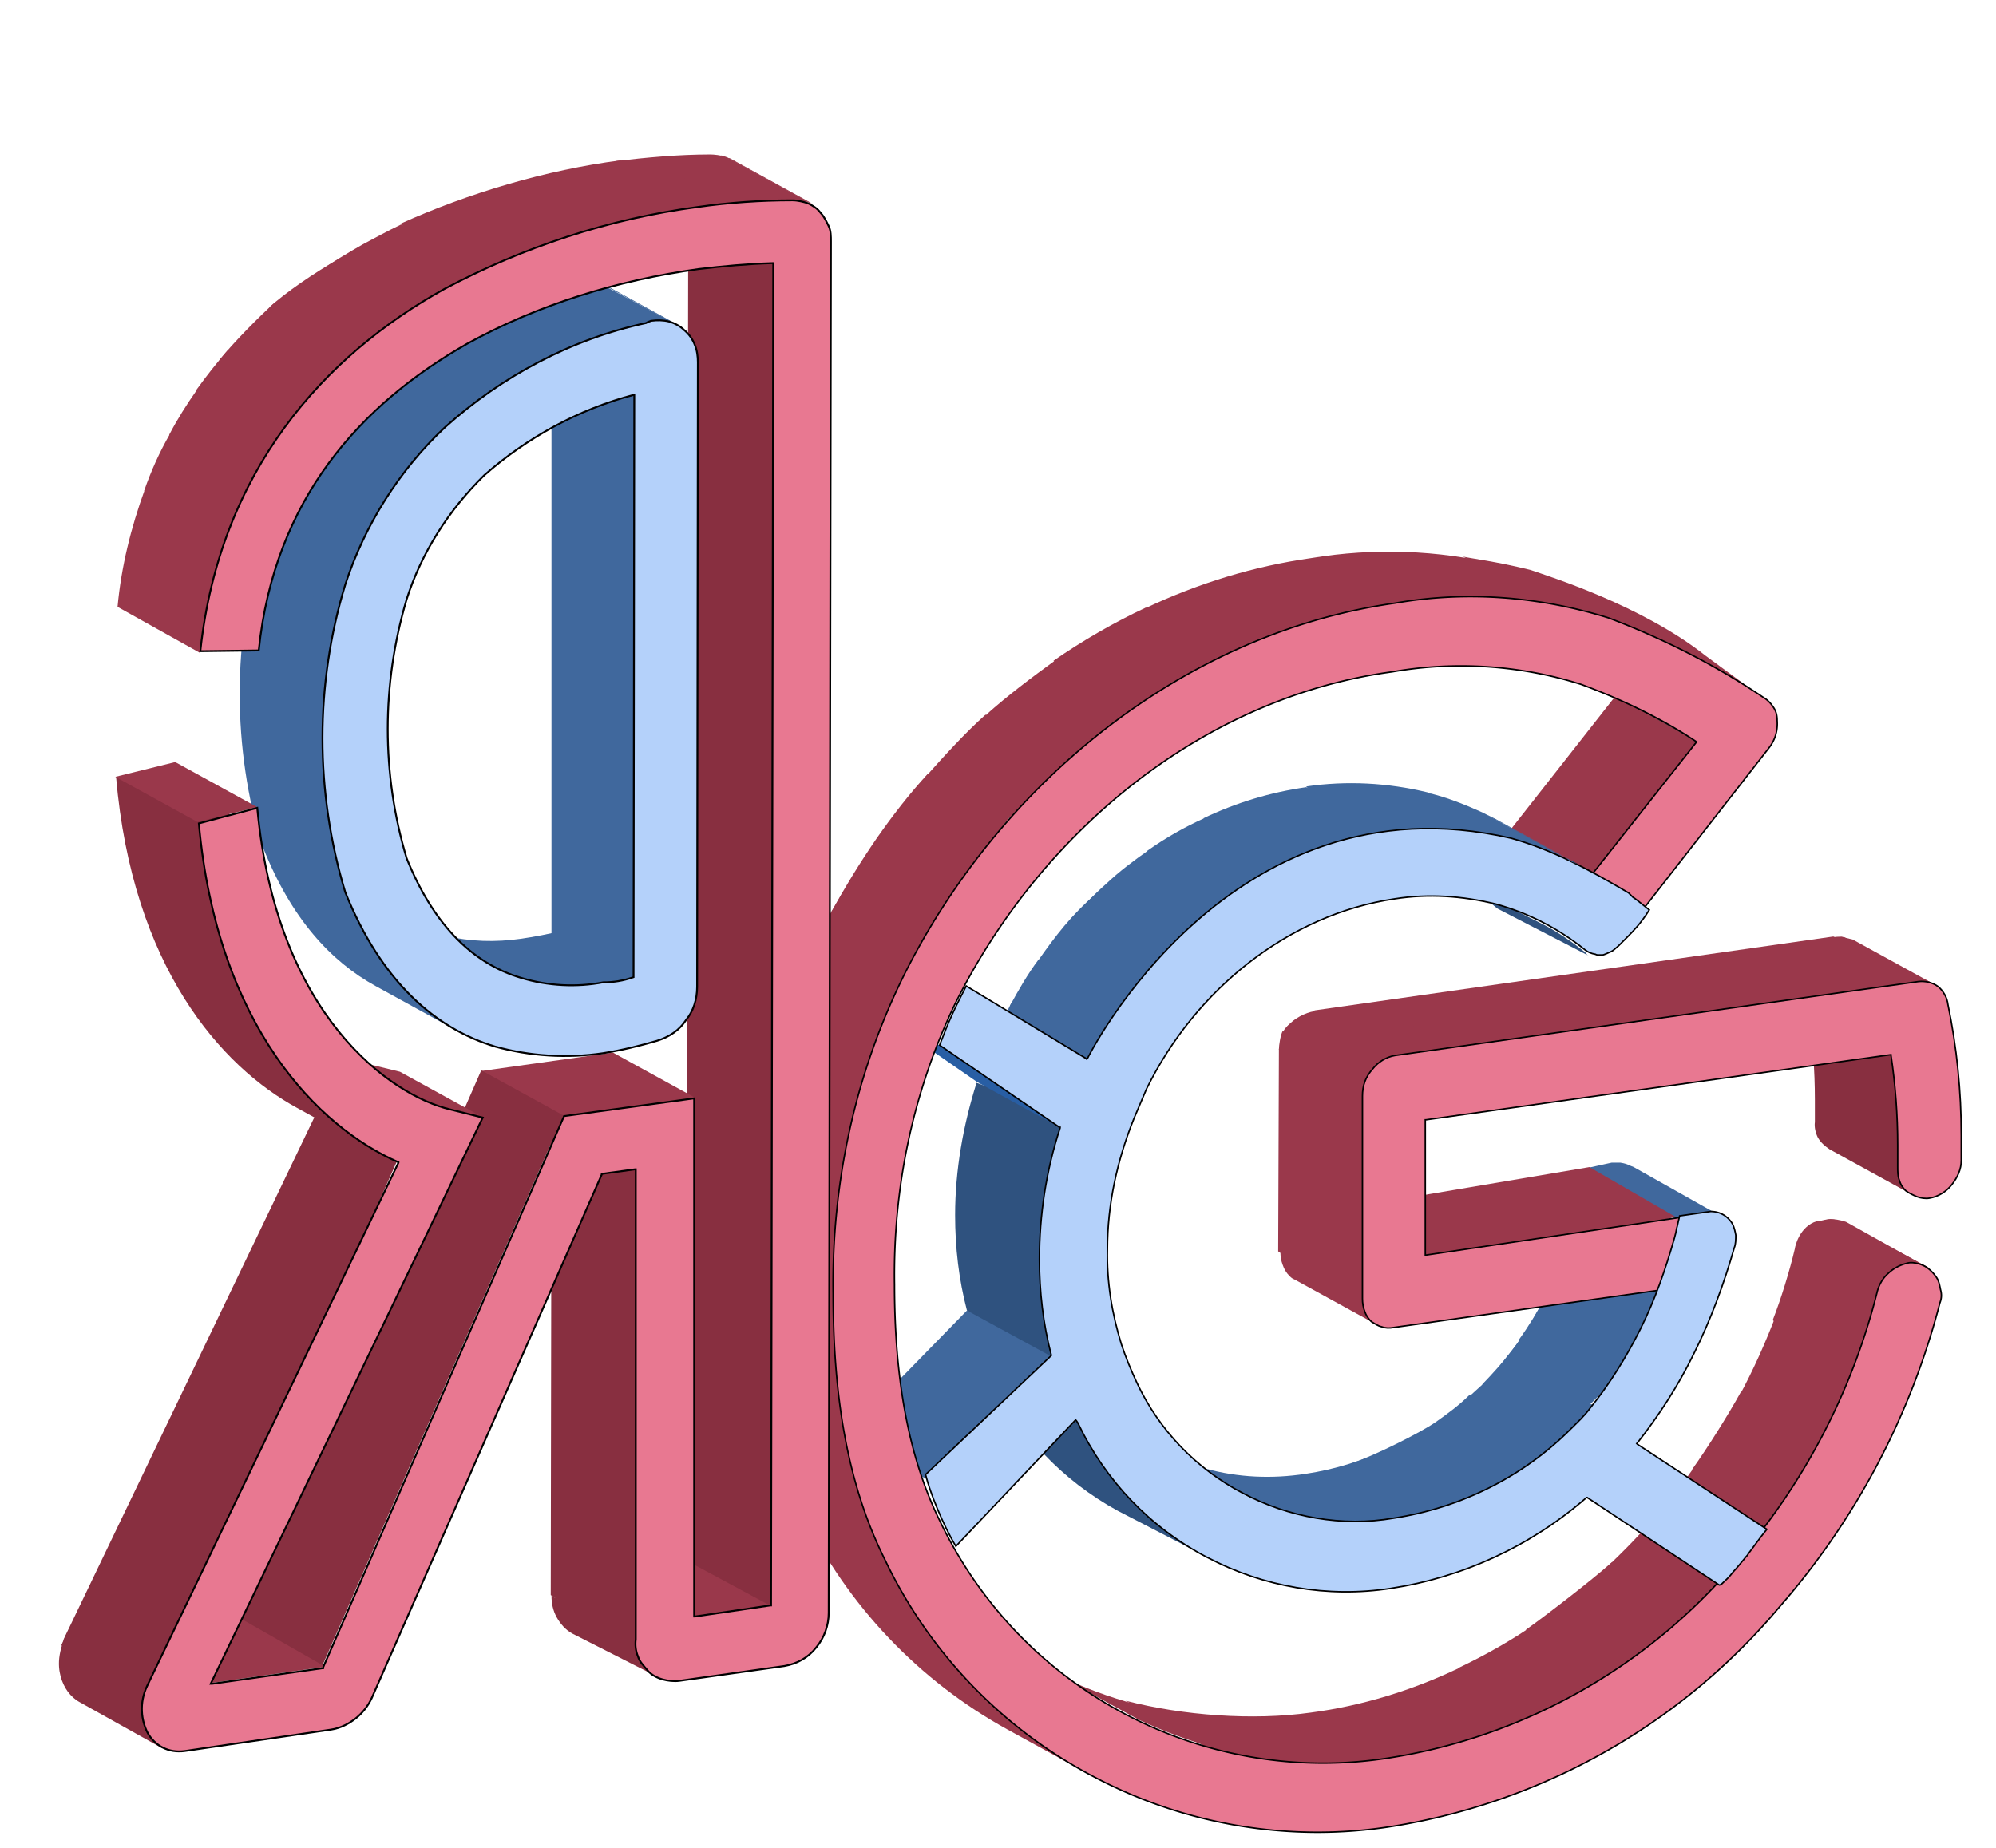 <svg version="1.1" id="Слой_1" xmlns="http://www.w3.org/2000/svg" x="0" y="0" viewBox="0 0 270 250" xml:space="preserve"><style>.st0{fill:#9a384b}.st1{fill:#40689d}.st2{fill:#882f40}.st6{fill:#2f527f}.st8{fill:#793e4b}.st12{fill:#e87891;stroke:#000;stroke-width:.2}</style><path class="st0" d="M147.4 240.1l-11.1-6.1c-12-6.6-21.7-16.8-27.7-29.2-5.2-10.6-7-23-7-36-.1-11.7 1.8-23.3 5.8-34.3l11.1 6.1c-3.9 11-5.9 22.6-5.8 34.3 0 13 2.3 24.9 7.6 35.5 5.9 12.6 15 23.2 27.1 29.7z"/><path class="st0" d="M117.7 142.4l-10.4-8.1c1.1-2.8 2.3-5.7 3.7-8.4.4-.9 2.5-4.2 2.9-5l11.7 6.4c-.5.9-2.1 4.6-2.5 5.6-1.4 2.7-3.6 6.1-4.6 9"/><path class="st1" d="M87.5 44l-11.7-6.2c.7-.1 2.6-.6 3.4-.5L91.7 44c-.7-.2-2.3-.1-3 0"/><path class="st1" d="M90.3 43.6l-11.1-6.1c.3.1.7.2 1.1.4L91.4 44c-.4-.2-.7-.4-1.1-.4zm1.1.3l-11.1-6.1h.2l11.1 6.1h-.2zm-44.2 77.4l-11.7-6.6c-4.1-13.6-4.1-28.1 0-41.6l.6-1.9 13.1 6.5-.6 1.9c-4.1 13.6-5.6 27.7-1.5 41.2"/><path class="st1" d="M46.8 87.8L36.2 71.1c.8-2.3 3.4-8 4.5-10.2l16 6.8c-1.1 2.3-9.1 17.7-9.9 20.1z"/><path class="st1" d="M48.3 79.8l-5.8-20.5c1.1-1.5 2.2-2.9 3.4-4.3l19.7-1c-1.3 1.4-16.3 24.3-17.3 25.8z"/><path class="st1" d="M57 60.9l-11.1-6.1c1.1-1.2 2.1-2.2 3.3-3.3l.8-.7 13 4.7-2.7 2.1c-1.2 1.1-2.3 2.2-3.3 3.3z"/><path class="st1" d="M61.1 56.8l-11.3-6c1.7-1.5 3.4-2.8 5.2-4.1l11.1 6c-1.8 1.3-2.1 3.2-3.8 4.6"/><path class="st1" d="M66.1 54.3l-11-7.7c2.6-1.8 5.3-3.4 8.1-4.7L74.3 48c-2.7 1.4-5.6 4.5-8.2 6.3z"/><path class="st1" d="M57.3 61l6-19c4.2-1.9 8.5-3.5 13-4.5h.7l11.1 6-.6.1C83 44.6 61.4 59 57.3 61z"/><path class="st0" d="M94.1 219l-11.4-6.5 10.2-1.5 15.2 6.7c.1 0-14 1.3-14 1.3z"/><path class="st2" d="M89.8 227.3L77.4 221c-.9-.5-1.6-1.3-2.1-2.2-.5-.9-.7-1.9-.7-2.9l11.1 6.1c0 1.1.9 1.9 1.5 2.7.5.8 1.1 1.2 1.9 1.8"/><path class="st2" d="M86.9 224.3l-12.4-8.5.1-63.5 11.6 5.3.7 66.7zm21.7-4.7l-15.8-8.5.3-181.3 12.4 5.2 3.1 184.6z"/><path class="st0" d="M73.9 155.2l-8.8-10.3 17.8-2.5 11.1 6.1-20.1 6.7z"/><path class="st2" d="M43.5 225.6l-11.1-6.1 32.7-74.7 11.1 6.1-32.7 74.7z"/><path class="st0" d="M28.5 227.7l-11.1-6.1 15.2-2.6 11.4 6.5-15.5 2.2z"/><path class="st2" d="M21.9 236.5l-11.1-6.2c-1.3-.7-2.2-2-2.6-3.5-.4-1.5-.5-3.8 1.7-7.4l10.3 9.1c-.6 1.4-.4 2.2 0 3.7s.6 3.3 1.9 4.1"/><path class="st2" d="M19.4 228.7l-11.1-6.1.3-.7 11.1 6.1c.1.2-.2.4-.3.7z"/><path class="st0" d="M56.3 151.3l-6.7-7.4 4.5 1.1 11.1 6.1c.1 0-8.9.2-8.9.2z"/><path class="st2" d="M20.5 231.9L8.6 221.8l34-70.8 11.1 6.1-33.2 74.8z"/><path class="st0" d="M55.7 148l-11.1-6.1.9.5 11.1 6.1-.9-.5m1 .5l-11.1-6.1c1.3.6 2.5 1.2 3.9 1.5l11.1 6.1c-1.4-.4-2.8-.8-3.9-1.5z"/><path class="st0" d="M60.4 150l-11.1-6.1h.3l11.1 6.1h-.3zm34-122.1l-11.1-6.1c4.2-.5 8.5-.9 12.8-.9.4 0 1.5.1 1.9.3l11.4 6.2c-.4-.1-1.8-.4-2.2-.4-4.3 0-8.6.3-12.8.9z"/><path class="st0" d="M108.6 27.1L97.5 21l.9.3 11.1 6.1c.1 0-.9-.3-.9-.3z"/><path class="st0" d="M109.6 27.5l-11.1-6.1h.2l11.1 6.1h-.2z"/><path class="st2" d="M51.3 156l-11.1-6.1c-10.3-5.6-22.3-19.1-24.5-44.8L31 110c2.4 25.7 10 40.4 20.3 46z"/><path class="st0" d="M26.7 111.2l-11.1-6.1 8.1-2 11.1 6.1-8.1 2zm.3-22.9l-11.1-6.2c.5-5.4 1.8-10.7 3.7-15.9l13.8 4.4c-2.1 5.3-5.9 12.2-6.4 17.7"/><path class="st0" d="M30.6 72.5l-11.1-6.1c.9-2.6 2.1-5.3 3.5-7.7l11.1 6c-1.3 2.5-2.5 5.2-3.5 7.8z"/><path class="st0" d="M29.5 73.6l-6.6-14.8c1.1-2.1 2.3-4 3.7-6l15.4.7c-1.3 1.9-11.3 18.1-12.5 20.1z"/><path class="st0" d="M37.7 58.8l-11.1-6.1c1.3-1.8 2.7-3.6 4.2-5.3l16.2.9c-1.5 1.8-7.9 8.6-9.3 10.5z"/><path class="st0" d="M41.9 53.5l-12.2-4.8c1.8-2.3 5.6-6.1 7.4-7.7l12.5 6.3c-1.8 1.6-6.2 6.4-7.9 8.2"/><path class="st0" d="M47 48.3l-10.6-6.7c2.2-2 6.1-4.7 9.5-6.6l8.2 8c-2.5 1.6-4.9 3.4-7.1 5.3z"/><path class="st0" d="M54 43l-11.1-6.1c2-1.4 4-2.6 6.1-3.8 1.7-.9 3.5-1.9 5.2-2.7L68 36c-1.8.8-6.1 2.2-7.9 3.3-2.1.9-4.1 2.3-6.1 3.7"/><path class="st0" d="M65.4 38.1l-11.3-7.8c9.3-4.2 19.8-7.3 29.8-8.6l19.1 5.4c-10 1.3-28.4 6.8-37.6 11z"/><path d="M94.4 28c4.2-.6 8.5-.9 12.8-.9.7 0 1.5.2 2.1.4.6.3 1.3.7 1.7 1.3.5.5.8 1.2 1.1 1.8s.3 1.4.3 2.1l-.3 185.5c0 1.7-.6 3.4-1.7 4.7-1.1 1.4-2.6 2.2-4.3 2.5l-14.2 2c-.7.1-1.6 0-2.3-.2-.7-.2-1.5-.6-2-1.2s-1.1-1.2-1.3-1.9c-.3-.7-.4-1.5-.3-2.3v-63.6h-.1l-4.4.6h-.1v.1l-31.1 70.8c-.5 1.1-1.3 2.1-2.2 2.8-.9.7-2 1.3-3.3 1.5L25 236.9c-2.2.3-4-.7-5-2.4-.9-1.7-1.2-4.1-.1-6.4l34-70.8v-.1h-.1c-10.7-4.7-24.4-18.3-26.9-45.8l7.9-2.1c2.6 28.2 18.1 38.9 26.1 40.8l4.4 1.1-36.7 76.4-.1.2h.2l14.9-2.1h.1v-.1L76.3 151l17.6-2.4v70.1h.1l10.2-1.5h.1v-.1l.3-181.4v-.1h-.1c-3.4.1-6.6.4-10 .8-10.9 1.5-21.7 4.8-31.3 10.1C48.8 54.7 37.1 67.5 35 88l-7.9.1c2.6-24.4 16.8-40 33-49 10.7-5.7 22.3-9.5 34.3-11.1z" fill="#e87891" stroke="#000" stroke-width=".25"/><path class="st1" d="M66.7 130.9l-11.1-6.1.7.3 11.3 6c-.4 0-.6-.1-.9-.2"/><path class="st1" d="M67.3 131.5l-11-6.4c.9.4 2 .8 3 1.2l.8.2 12.1 6.2h-1.8c-1-.4-2.1-.8-3.1-1.2"/><path class="st1" d="M71.3 132.7l-11.1-6.1c3.4.8 6.8.9 10.3.4 1.4-.2 4.2-.7 5.5-1.1l10.3 6.3c-1.4.3-3.3.6-4.6.8-3.6.7-7.1.5-10.4-.3"/><path class="st1" d="M87.2 132.9l-12.6-5V47.4l12.6 5v80.5zm-25.3 6.6l-11.1-6.1c-6-3.3-11.4-9.1-15.2-18.7l12.7-7.5c4.7 9.5 7.6 29 13.6 32.3z"/><path d="M88.1 43.4c.8-.1 1.6-.1 2.4.1.7.2 1.5.6 2.1 1.2.6.5 1.1 1.2 1.4 2 .3.7.4 1.6.4 2.3l-.1 84.5c0 1.7-.5 3.3-1.5 4.5-.9 1.4-2.3 2.3-3.9 2.8-2.4.7-4.8 1.3-7.4 1.7-4.8.7-9.8.4-14.5-.9-8-2.4-15.4-8.7-20.3-20.9-4.1-13.6-4.1-28.1 0-41.6 2.6-8 7.3-15.5 13.5-21.3 7.7-6.9 17-11.9 27.2-14.1.1-.1.7-.3.7-.3zm-2.4 88.8l.1-78.8c-7.6 2-14.5 5.8-20.3 10.9C60.7 69 57 74.8 55 81.1c-3.4 11.5-3.4 23.6 0 35 3.5 8.7 8.7 14.2 15.5 16.2 3.6 1.1 7.5 1.3 11.1.6 1.4 0 2.7-.2 4.1-.7z" fill="#b4d1fa" stroke="#000" stroke-width=".25"/><path d="M234.4 216l-11.1-6.1-.3-.2 11.1 6.1c.1.1.2.2.3.2z" fill="#5e6d82"/><path class="st1" d="M211.6 193.4l-11.1-6.1c6.1-6.3 7.2-9.7 7.9-10.6l5.8 14c-1.1 1.1-1.9 1.9-2.6 2.7z"/><path class="st1" d="M214.1 190.7l-11.1-6.1.2-.2c.8-1.1 1.7-2.1 2.4-3.2l11.1 6.1c-.7 1.1-1.6 2.2-2.4 3.2l-.2.2z"/><path class="st1" d="M214.3 190.8l-8.8-9.6c1.3-1.8 2.5-3.8 3.6-5.8l19.6-1.6c-1.1 2-10.6 12.6-11.9 14.5"/><path class="st1" d="M220.3 181.6l-11.1-6.1.8-1.7c1.1-2.2 2.1-4.5 2.9-6.7l11.1 6.1c-.8 2.2-1.8 4.5-2.9 6.7l-.8 1.7zm3.8-8.5l-11.3-6.1c.6-1.8 1.3-3.7 1.7-5.5 0-.2 0-.3.2-.5l11.4 6.1c0 .2 0 .4-.2.5-.5 1.9-1.1 3.7-1.7 5.5"/><path class="st1" d="M226.1 167.1L215 161c.1-.2.2-.5.3-.7l11 6.2c-.1.2-.2.4-.3.7"/><path class="st1" d="M226.3 166.5l-11.1-6.1c.1-.2.2-.4.3-.5l11.1 6.1c0 .1-.2.3-.3.5zm.3-.7l-11.1-6.1.4-.5 11.1 6.1-.4.5z"/><path class="st1" d="M227.6 165.3l-15.1-6.7c.4-.2 5-1.2 5.5-1.3h1.2c.6.1.9.2 1.3.4l.5.2 11.9 6.7h-1.5c-.5.1-3.3.4-3.8.7zM167.2 202l-11.3-6 1.2.6 11.1 6.1c-.4-.3-.7-.4-1-.7M4.6 3"/><path class="st1" d="M166.4 206.2l-3.3-7.5c4.4 1.2 8.9 1.4 13.5.7 4-.6 7.8-1.8 11.4-3.5l13.6 6.4c-3.6 1.7-10 4.3-14 4.8-4.5.6-9.6-.1-14-1.3"/><path class="st1" d="M199.1 202.1l-16.3-4.1c3.2-1.1 9.4-4.2 11.4-5.6l11.3 6c-2 1.3-4.1 2.5-6.4 3.7"/><path class="st1" d="M201.6 205.4l-7.4-13c1.7-1.2 3.2-2.3 4.6-3.7l19.1 1.5c-1.5 1.4-5 6.7-6.7 7.9"/><path class="st1" d="M210.1 194.8l-11.1-6.1 5.5-5 7.2 9.9-1.6 1.2"/><path class="st6" d="M214.9 129.3l-12-6.2c-.2-.1-.4-.2-.5-.3-1.5-1.3-3.2-2.4-4.9-3.4l11.3 5.7c1.8.9 4.1 2.5 5.7 3.8.1.2.2.3.4.4zm-52.1 81.1l-11.6-6c-7.5-4.1-13.5-10.4-17.1-18.1 0-.1-.1-.2-.2-.3l13.6 2.4 1.7 2.7c3.6 7.7 6.2 15.2 13.6 19.3z"/><path class="st1" d="M125.5 200.2l-11.1-6.1 16.4-16.8 14 5.5-19.3 17.4z"/><path class="st6" d="M143.1 184l-12.3-6.7c-1.1-4.2-1.6-8.5-1.6-12.9 0-6.1 1.1-12.2 2.9-17.9l12.2 4.4c-1.9 5.8-2.5 13.8-2.5 19.8 0 4.2.2 9 1.3 13.3z"/><path class="st1" d="M147.1 143.4l-11.1-6.1.9-1.8 11.7 5.9-1.5 2z"/><path class="st1" d="M147.7 142.2l-11.1-6.1c1.2-2.2 2.4-4.3 3.9-6.3l11.1 6.1c-1.5 2.1-2.8 4.2-3.9 6.3z"/><path class="st1" d="M151.5 138.9l-11.1-8.9c2.3-3.3 4.6-6.3 7.8-9l9.7 9c-1.6 1.6-5 7-6.4 8.9z"/><path class="st1" d="M155.8 130.6l-11.1-6.1c1.6-1.7 3.2-3.4 4.9-4.9l11.1 6.1c-1.7 1.5-3.4 3.2-4.9 4.9z"/><path class="st1" d="M158.6 129.8l-9-10.2c1.8-1.7 3.8-3.2 5.8-4.6l14.1 4.6c-2.1 1.5-6.9 4.4-8.7 6.1"/><path class="st1" d="M166.3 121.2l-11.1-6.1c2.4-1.7 5-3.2 7.7-4.4l18.8 3.7c-2.6 1.1-12.9 5-15.4 6.8"/><path class="st1" d="M168.2 122.6l-5.4-11.9c4.4-2.1 9-3.5 13.9-4.2l11.1 6.1c-4.7.7-9.5 2.1-13.9 4.2"/><path d="M143.3 152.5l-11.1-6.1-10.7-7.4 5.8 2.5 16 11z" fill="#285ea4"/><path class="st0" d="M258.7 171.4l-12.7-6.1c1.2-.3 1.8-.6 3.7 0l10.9 6.1h-1.9z"/><path class="st0" d="M260.6 171.5l-11.1-6.1 11.4 6.1"/><path class="st2" d="M258.6 161.6l-11.1-6.1c-.6-.4-1.2-.9-1.6-1.6-.3-.6-.5-1.4-.4-2.1v-3c0-4-.3-8.1-.9-12l11.8 5.5c.6 4 .8 8.7.7 12.7 0 1.1.4 2 .4 3-.1.7-.3 1.2 0 1.8.3.6 1.2.8 1.8 1.3"/><path class="st0" d="M259.3 132.9l-11.3-6.1c.5-.1 1.1-.1 1.5 0l11.1 6.1c-.3-.1-.8-.1-1.3 0"/><path class="st0" d="M259.9 132.9l-11-6.2 1.7.4 11.1 6.1-1.8-.3zm1.6.3l-11.1-6.1 11.1 6.1zm-70.3 42.5l-9.4-12.2 33.2-5.6 11.6 6.7-35.4 11.1zm-5 3.5l-11.1-6.1c-.3-.1-.5-.3-.7-.5-.4-.4-.7-.9-.9-1.5-.2-.5-.3-1.2-.3-1.7l11.1 6.1c0 .6.1 1.2.3 1.8.2.5.5 1.1.9 1.5.2.2.4.3.7.4m28.3-58l-11.7-7 15.7-20 11.7 6-15.7 21z"/><path class="st8" d="M214.8 127.3l-11.1-6.1c-.2-.1-.4-.3-.6-.4-.6-.6-1.2-1.5-1.3-2.4-.2-.9-.1-1.9.2-2.7l11.1 6.1c-.3.8-.4 1.8-.2 2.7.2.9.6 1.7 1.3 2.4.1.1.4.3.6.4z"/><path d="M213.1 121.7l-11.1-6.1c0-.2.2-.5.3-.7l11.1 6.1c-.1.3-.2.5-.3.7z" fill="#7d414e"/><path d="M213.4 121l-11.1-6c0-.2.2-.4.3-.6l11.1 6c0 .3-.1.5-.3.6" fill="#824351"/><path d="M213.8 120.5l-11.1-6.1.2-.2 11.1 6.1-.2.2z" fill="#874654"/><path class="st0" d="M152 231.5l-11.1-6.1 2.1 1.1 11.1 6.1-2.1-1.1"/><path class="st0" d="M154.1 232.7l-11.1-6.1c3.5 1.7 7 3 10.7 4l11 6c-3.6-1-7.2-2.3-10.6-3.9z"/><path class="st0" d="M164.9 237.4l-12.6-7.3c7.7 2 17.2 2.7 25 1.6 6.9-.9 13.7-3 20-6l11.1 6.1c-6.3 3-12.7 5.5-19.7 6.4-7.7 1.2-16.2 1.2-23.8-.8z"/><path class="st0" d="M204.7 236.5l-7.5-10.8c3.8-1.8 7.5-3.9 10.9-6.3l12.5 6.3c-3.5 2.4-8.6 4.6-12.5 6.4"/><path class="st0" d="M219.8 226l-13.4-5.5c2.8-2 8.9-6.7 11.6-9.1l21-.5c-2.6 2.4-16.3 13.1-19.2 15.1z"/><path class="st0" d="M228.3 219.4l-11.9-6.5c2.4-2.2 4.7-4.5 6.9-7l11.1 6.1c-2 2.4-3.7 5.2-6.1 7.4zm6.3-7.5l-11.1-6.1.4-.5c2-2.3 3.9-4.8 5.7-7.4l11.3 6.1c-1.8 2.5-3.7 5-5.7 7.4l-.6.5"/><path class="st0" d="M238.5 211.8l-9.6-13c2-2.8 4.9-7.4 6.6-10.5l18.8-1.5c-1.7 3.2-13.8 22.1-15.8 25z"/><path class="st0" d="M246.3 195.1l-11.1-6.1c2-3.7 3.7-7.5 5.2-11.5l12.4 5.9c-1.5 3.9-3.5 8.5-5.5 12.2"/><path class="st0" d="M250.1 187.1l-10.3-8.5c1.1-2.8 2.3-6.7 3-9.7 0-.2.6-3 3-3.7l13.5 6.2c0 .2-5.3 3.4-5.4 3.6-.7 2.9-1.1 6.8-2.1 9.7"/><path class="st0" d="M254.2 174.4l-11-6.1c.1-.2.2-.5.3-.7l11.1 6.1c0 .3-.1.5-.4.7m.4-.7l-11.1-6.1c0-.2.2-.4.3-.6l11.1 6.1-.3.6zm.4-.6l-11.1-6.1.4-.5 11.4 6.1-.4.5"/><path class="st0" d="M255 173.1l-10.9-6.6.4-.4 11.1 6.1 1.1-.8"/><path class="st0" d="M256.2 172.6l-11.7-6.5c.2-.1.3-.3.5-.4l11.1 6.1c0 .1.4.6.1.8zm.1-.8l-11.1-6.1.7-.4 11.1 6.1-.7.4"/><path class="st0" d="M256.2 172l-11.6-6.1c.6-.6 2-.8 2.4-.9.4-.1.7-.1 1.2 0l11.1 6.1c-.4-.1-.7-.1-1.2 0-.3 0-1.4.7-1.9.9z"/><path class="st8" d="M229.6 100.4l-11.1-6.2c-1.9-1.2-3.8-2.2-5.7-3.3L224 97c1.7 1.1 3.6 2.1 5.6 3.4"/><path class="st0" d="M186.9 144.6l-9.1-7.9 70.2-10 13.6 6.4-74.7 11.5z"/><path class="st0" d="M184.4 177.2l-11.5-7.9.1-27.4 13.9.3-2.5 35z"/><path class="st0" d="M184.5 148.8L173 142c0-.6.2-1.9.5-2.5l10.9 6.7c-.2.6.6 2 .6 2.6"/><path class="st0" d="M184.5 146.2l-11.1-6.1c.2-1.2 1.6-1.9 1.7-2.1l9.8 7.5c-.2.2-.3.4-.4.7z"/><path class="st0" d="M185 145.5l-11.1-6.1c.1-.2.2-.4.3-.5l11.1 6.1c-.2.1-.3.3-.3.5z"/><path class="st0" d="M184.1 151l-10-12.1.3-.3c1.1-1.2 2.9-1.8 3.6-1.8l24.4 3.8-16.6 4.1-1.7 7.7"/><path class="st12" d="M263.5 135.9c1.2 5.8 1.8 11.7 1.8 17.7v3.4c0 1.2-.5 2.3-1.3 3.3-.7.9-1.8 1.6-3 1.8-.5.1-1.2 0-1.7-.2s-1.1-.5-1.5-.8c-.4-.4-.7-.8-.9-1.5-.2-.5-.2-1.2-.2-1.7v-3c0-4-.3-8.1-.9-12.1v-.1h-.1l-62.8 8.8h-.1v18.3h.1l37.8-5.6c.4 0 .8.1 1.3.3.1 0 .2.1.2.1l-1.7 9.1-42 5.9c-.5.1-1.1.1-1.6-.1-.5-.1-.9-.4-1.4-.7-.4-.4-.7-.8-.9-1.4-.2-.5-.3-1.1-.3-1.7v-27.4c0-1.4.4-2.6 1.4-3.7.7-.9 1.8-1.6 3-1.8l70.8-10c.9-.1 1.9.1 2.7.7.7.6 1.2 1.5 1.3 2.4z"/><path class="st0" d="M123.5 129.6l-11.1-6.1c1.9-3.5 4-6.9 6.2-10.1l17.7.9c-2.3 3.2-11 11.8-12.8 15.3z"/><path class="st0" d="M129.7 119.5l-11.1-6.1c2.1-3 4.4-6 6.9-8.7l14.8 1.5c-2.5 2.7-8.5 10.3-10.6 13.3"/><path class="st0" d="M136.7 110.7l-11.5-5.6c2.4-2.7 5.4-6 8.1-8.4l18.3 2c-2.7 2.5-12.5 9.2-14.9 12z"/><path class="st0" d="M144.5 102.8l-11.1-6.1c2.9-2.6 6.1-5 9.4-7.4l11.1 6.1c-3.4 2.3-6.5 4.8-9.4 7.4z"/><path class="st0" d="M152.4 97.8l-9.9-8.4c3.9-2.7 8.2-5.2 12.5-7.2l13.9 5.3c-4.5 2-12.7 7.6-16.5 10.3z"/><path class="st0" d="M167 89.2l-12.1-6.9c7.2-3.4 14.7-5.7 22.5-6.8 8.4-1.4 17.1-1.1 25.4.9l11.1 6.1c-8.3-2-16.9-2.3-25.4-.9-7.8 1.2-14.2 4.2-21.3 7.6"/><path class="st0" d="M211.9 82.6l-14-7.3c1.3.3 4.2.6 9.1 1.8 2.6.9 15.1 4.8 23.7 11.6l9.1 6.7c-2.5-1.3-19.6-10.9-22.2-11.8-1.2-.3-2.4-.7-3.6-1.1"/><path class="st12" d="M262.4 176.3c-3.9 15.1-11.3 29.2-21.6 41-13.4 16-32 26.5-52.5 29.8-13.8 2.2-28-.2-40.3-6.7a64.44 64.44 0 01-28.3-29.4c-5.3-10.6-7-22.9-7-36-.2-14.8 2.9-29.4 9.4-42.7 13.1-26.5 38.2-46.7 66.6-50.7 9.7-1.7 19.6-.9 28.9 2 7.4 2.8 14.5 6.4 21 10.8.5.3.9.7 1.3 1.3s.5 1.2.5 1.8c.1 1.4-.3 2.7-1.2 3.8l-19.1 24.5c-1.2 1.2-1.9 1.7-3.2 1.9-.5.1-1.1 0-1.6-.1s-.9-.4-1.4-.7c-.8-.8-1.3-2-1.4-3.2 0-1.2.4-2.3 1.2-3.3l15.7-19.9.1-.1-.1-.1c-4.8-3.2-10.1-5.7-15.5-7.7-8.2-2.6-17-3.2-25.6-1.7-25.2 3.4-47.3 21.2-59.1 44.9-5.7 11.9-8.4 24.8-8.2 38 0 12.1 1.7 22.9 6.1 31.9 5.4 11.3 14.1 20.4 25.1 26.2 11 5.8 23.6 7.9 35.9 5.9v-.1.1c18.2-2.9 34.8-12.3 46.7-26.4 9.1-10.5 15.7-23 19.1-36.5.2-.9.7-1.9 1.5-2.6.7-.7 1.7-1.2 2.6-1.4.3-.1.7-.1 1.2 0s1.1.3 1.6.7c.4.3.8.7 1.2 1.3.3.5.4 1.1.5 1.6.2.7.1 1.3-.1 1.8z"/><path class="st1" d="M184.2 116.1l-7.5-9.7c5.5-.8 11-.5 16.4.8l11.3 6.1c-5.4-1.3-14.7 2.1-20.2 2.8z"/><path class="st1" d="M199.5 112.5l-6.2-5.2c2.5.6 5 1.6 7.4 2.7l11.1 6.1c-2.3-1.1-9.8-3-12.3-3.6z"/><path d="M204.4 113.4c-38.2-8.8-57.3 29.8-57.3 29.8l-.1.1-.1-.1-16.2-9.8c-1.7 3.3-2.3 4.6-3.6 8l16.2 11.1h.1v.1c-1.9 5.8-2.8 11.8-2.8 17.8h0c0 4.3.5 8.7 1.6 12.9v.1h0l-17 16.1c.6 2.4 2.3 6.7 4.1 9.7l16.1-17 .1-.1.1.1.2.3h0c3.7 7.8 9.8 14.2 17.5 18.2 7.6 4 16.3 5.5 24.8 4.2h0c9.8-1.5 18.9-5.7 26.4-12.2l.1-.1h.1l17.8 11.8h0s.1.1.2 0c.1 0 .2-.1.4-.3.3-.3.8-.7 1.4-1.5.5-.5 1.1-1.3 1.7-2 .1-.1.2-.2.3-.4.7-.9 1.6-2.2 2.5-3.3l-17.5-11.5-.1-.1.1-.1c2.9-3.7 5.5-7.7 7.6-12h0c2.3-4.6 4.1-9.5 5.5-14.4h0c.2-.5.2-1.1.2-1.7-.1-.5-.2-1.1-.5-1.6s-1.2-1.6-2.9-1.6l-4.2.6c-.2.8-.3 1.4-.4 1.7-.1.5-.1.6-.3 1.3h0c-1.2 4.2-2.6 8.3-4.6 12.3-1.9 3.8-4.2 7.5-6.8 10.7h0c-.8 1.1-1.8 2-2.7 2.9-6.4 6.4-14.8 10.6-23.9 12-6.9 1.2-14.2-.1-20.4-3.4-6.3-3.3-11.3-8.5-14.3-14.9-.8-1.7-1.5-3.4-2.1-5.2h0c-1.3-4.2-2-8.5-1.9-12.9h0c0-6 1.3-12 3.6-17.7l1.7-4c6.6-13.4 19.2-23.6 33.6-25.7 4.5-.7 9.1-.4 13.6.7 4.4 1.2 8.5 3.3 12.1 6.2.4.3.8.5 1.4.6.2.1.3.1.4.1h.5c.3 0 .6-.2 1.1-.4s.7-.5 1.1-.8h0l1.3-1.3c.6-.6 1.8-1.8 2.9-3.6-1.5-1.2-2-1.6-2.2-1.7h0l-.2-.2-.3-.3-.1-.1c-5.4-3.2-10.5-5.9-15.9-7.4M145 192.3h0" fill="#b4d1fa" stroke="#000" stroke-width=".2"/><path class="st1" d="M211.9 116.1l-11.1-6c.5.2.9.4 1.5.7l11.1 6.1c-.6-.2-1.1-.4-1.5-.8"/></svg>